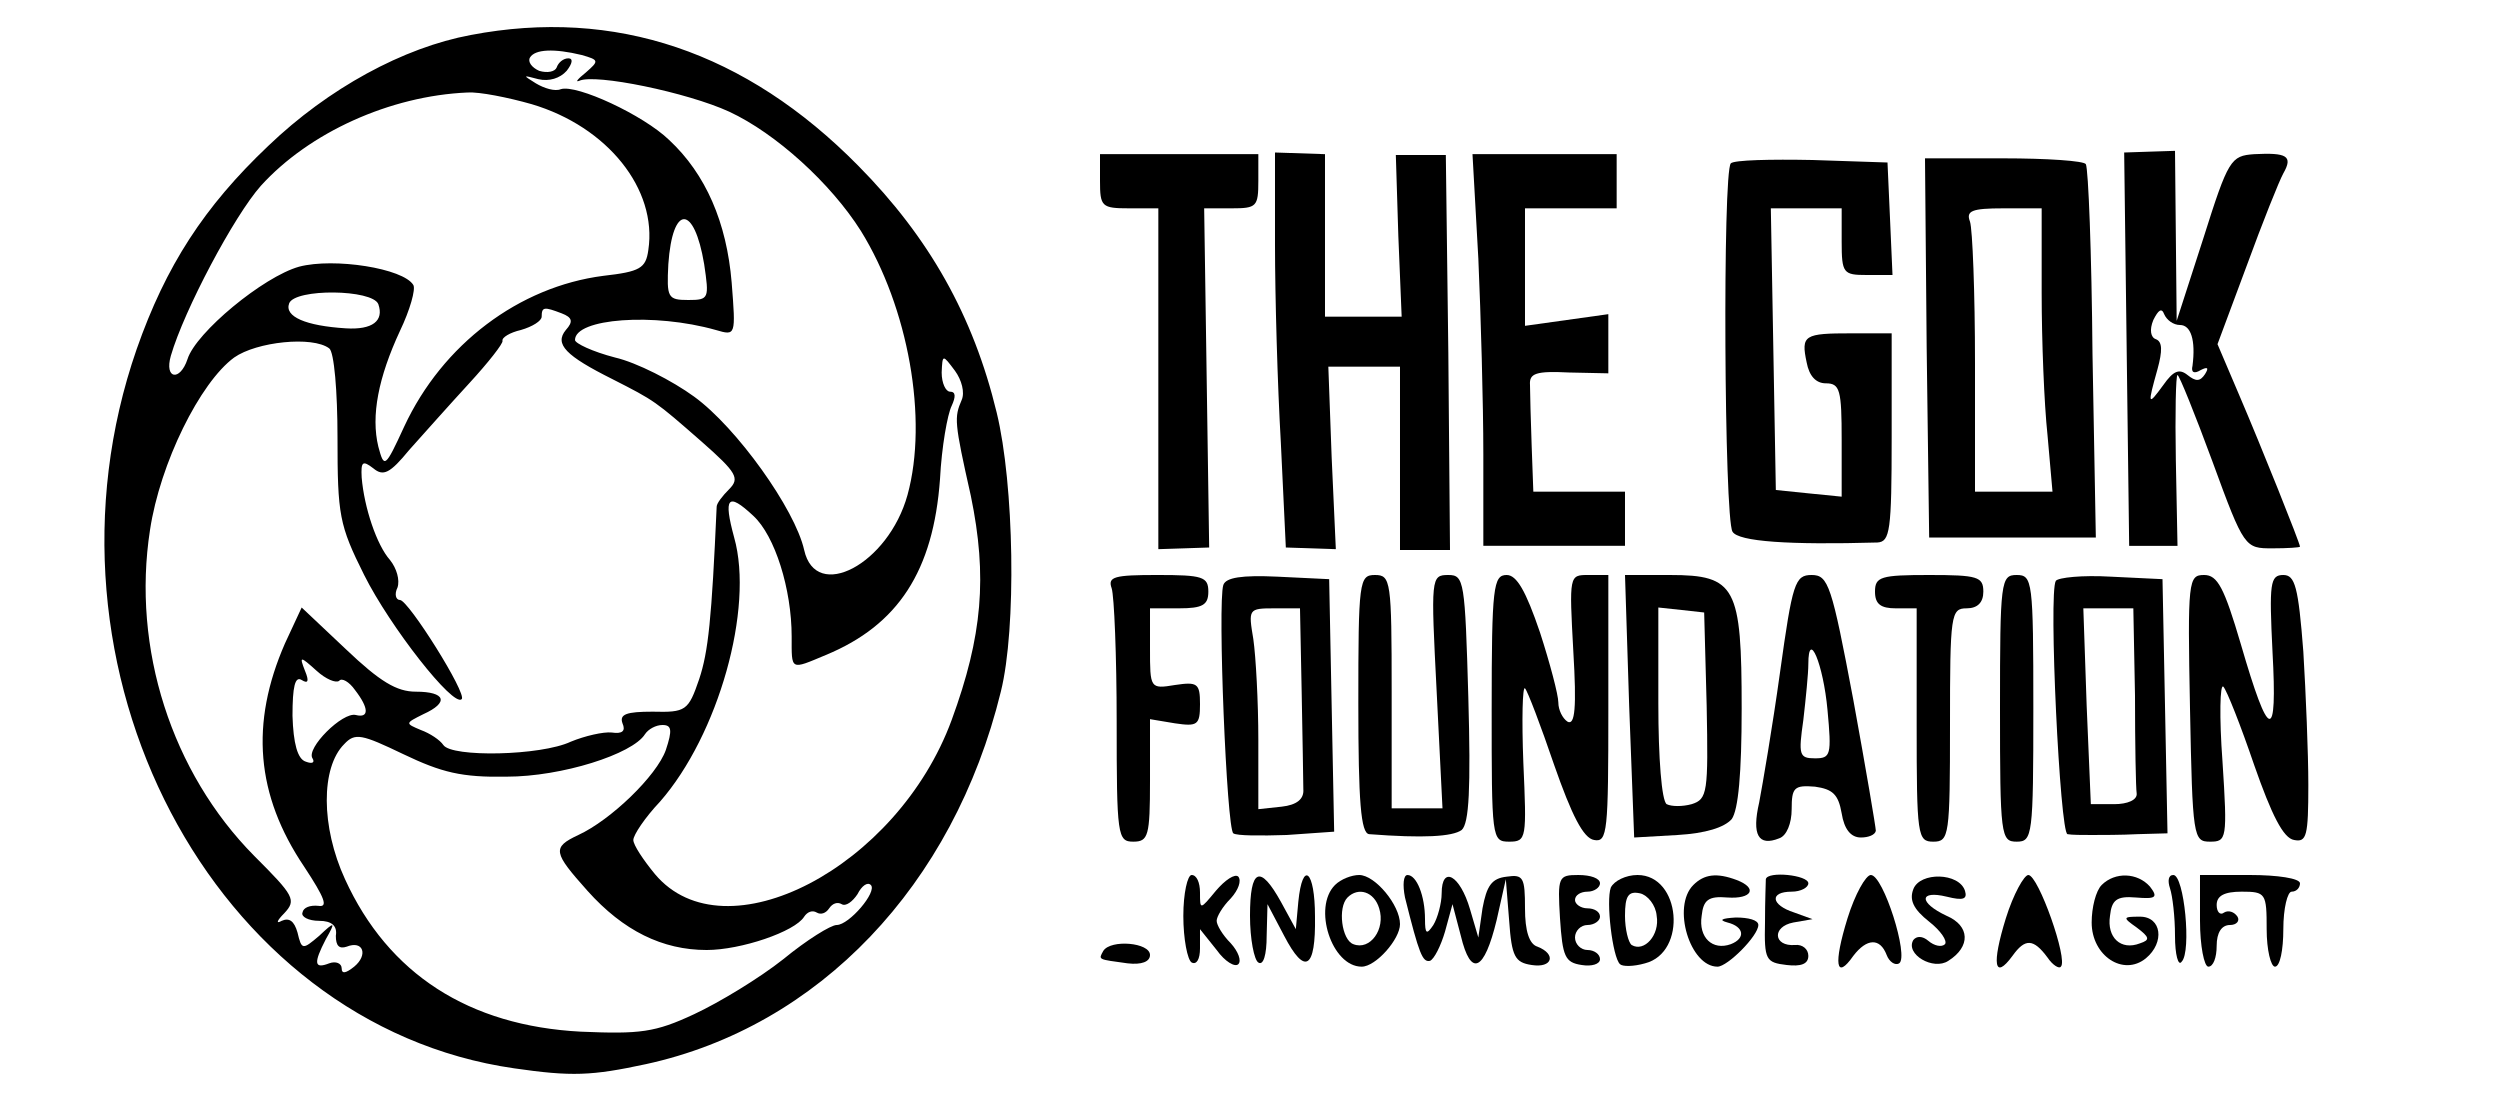 <?xml version="1.0" standalone="no"?>
<!DOCTYPE svg PUBLIC "-//W3C//DTD SVG 20010904//EN"
 "http://www.w3.org/TR/2001/REC-SVG-20010904/DTD/svg10.dtd">
<svg version="1.0" xmlns="http://www.w3.org/2000/svg"
 width="300pt" height="132pt" viewBox="0 0 300 132"
 preserveAspectRatio="xMidYMid meet">
<g transform="translate(0,132) scale(0.1,-0.1)"
fill="#000000" stroke="none">
<path d="M565 1278 c-81 -15 -171 -64 -243 -133 -77 -73 -123 -144 -158 -244
-133 -383 91 -811 453 -863 69 -10 93 -9 158 5 207 45 369 214 426 447 19 76
16 249 -5 335 -28 116 -81 210 -166 296 -135 137 -292 190 -465 157z m133 -24
c21 -6 21 -7 5 -21 -10 -8 -13 -12 -8 -10 19 9 130 -14 180 -37 56 -26 122
-86 158 -143 57 -92 81 -226 56 -317 -23 -83 -110 -129 -124 -66 -11 49 -81
147 -132 184 -26 19 -69 41 -95 47 -27 7 -48 17 -48 21 0 26 95 33 169 12 24
-7 24 -7 19 57 -6 72 -31 130 -75 171 -31 30 -111 67 -130 61 -7 -3 -20 1 -30
7 -16 10 -16 10 3 5 13 -3 26 1 34 10 7 9 8 15 2 15 -6 0 -12 -5 -14 -11 -2
-5 -11 -7 -21 -4 -9 4 -14 11 -11 16 6 10 29 11 62 3z m-60 -59 c91 -27 151
-102 140 -175 -3 -22 -10 -26 -54 -31 -101 -13 -193 -82 -239 -181 -23 -50
-24 -50 -31 -24 -9 37 0 83 26 139 12 25 19 50 16 55 -12 20 -95 33 -137 22
-43 -12 -124 -79 -134 -111 -9 -27 -28 -24 -20 4 16 55 76 168 108 204 58 64
155 108 248 112 14 1 49 -6 77 -14z m207 -192 c6 -41 6 -43 -19 -43 -25 0 -26
3 -24 43 5 72 31 72 43 0z m-391 -48 c7 -20 -7 -31 -39 -29 -48 3 -74 14 -68
30 7 18 100 17 107 -1z m220 -11 c13 -5 14 -10 5 -20 -14 -17 0 -31 56 -59 51
-26 51 -26 107 -75 42 -37 46 -44 33 -57 -8 -8 -15 -17 -15 -21 -6 -135 -10
-174 -21 -207 -13 -38 -16 -40 -56 -39 -31 0 -40 -3 -36 -14 4 -9 0 -13 -13
-11 -10 1 -32 -4 -49 -11 -36 -17 -143 -19 -153 -4 -4 6 -16 14 -27 18 -19 8
-19 8 3 19 31 14 27 27 -9 27 -23 0 -43 12 -84 51 l-53 50 -20 -43 c-42 -96
-35 -182 23 -268 25 -38 29 -49 17 -47 -10 1 -18 -2 -19 -8 -2 -5 7 -10 20
-10 15 0 22 -6 20 -18 0 -12 4 -16 13 -13 20 8 26 -10 9 -24 -10 -8 -15 -9
-15 -2 0 6 -7 9 -15 6 -18 -7 -19 0 -4 29 12 21 11 22 -8 4 -20 -17 -21 -17
-26 4 -4 14 -10 18 -19 14 -7 -4 -6 0 3 9 15 16 12 21 -36 69 -99 100 -147
249 -125 391 12 80 60 177 101 207 27 19 94 26 114 11 6 -4 10 -52 10 -107 0
-93 2 -105 32 -165 31 -62 107 -159 117 -149 7 6 -64 119 -74 119 -5 0 -7 7
-3 15 3 9 -1 23 -9 33 -16 18 -31 63 -34 99 -1 19 1 21 14 11 12 -10 20 -6 43
22 17 19 49 55 72 80 23 25 41 48 40 51 -1 4 9 10 22 13 14 4 25 11 25 16 0
12 3 12 24 4z m480 -104 c-9 -21 -9 -26 11 -115 20 -97 14 -168 -23 -269 -65
-177 -272 -285 -356 -185 -14 17 -26 35 -26 41 0 6 14 27 32 46 70 80 113 232
89 317 -13 48 -8 55 23 26 26 -24 46 -88 46 -145 0 -41 -2 -40 41 -22 87 36
129 101 137 211 2 39 9 78 14 88 5 11 5 17 -2 17 -5 0 -10 10 -10 23 1 22 1
22 16 2 8 -11 12 -26 8 -35z m-747 -337 c3 4 12 -1 19 -11 17 -22 17 -34 1
-30 -16 4 -60 -40 -52 -52 3 -5 0 -7 -8 -4 -10 3 -15 22 -16 55 0 35 3 48 11
43 8 -5 9 -1 4 11 -7 18 -6 18 14 0 11 -10 23 -15 27 -12z m392 -83 c-11 -31
-66 -84 -105 -102 -32 -15 -30 -21 11 -67 43 -48 90 -71 143 -71 41 0 106 22
117 40 4 6 10 8 15 5 5 -3 11 -1 15 5 4 6 10 8 15 5 5 -3 13 3 19 12 5 10 12
15 16 11 8 -8 -26 -48 -41 -48 -7 0 -36 -18 -64 -41 -29 -23 -77 -52 -107 -66
-47 -22 -65 -24 -136 -21 -134 7 -231 69 -283 183 -29 63 -29 134 -1 162 13
14 21 12 71 -12 46 -22 70 -28 124 -27 66 0 151 27 166 51 4 6 13 11 21 11 11
0 12 -6 4 -30z"/>
<path d="M1320 1103 c0 -31 2 -33 35 -33 l35 0 0 -204 0 -205 31 1 30 1 -3
204 -3 203 33 0 c30 0 32 2 32 33 l0 32 -95 0 -95 0 0 -32z"/>
<path d="M1530 1026 c0 -61 3 -168 7 -237 l6 -126 30 -1 30 -1 -5 110 -4 109
43 0 43 0 0 -110 0 -110 30 0 30 0 -2 237 -3 237 -30 0 -30 0 3 -97 4 -97 -46
0 -46 0 0 98 0 97 -30 1 -30 1 0 -111z"/>
<path d="M1774 1010 c3 -69 6 -174 6 -235 l0 -110 85 0 85 0 0 33 0 32 -55 0
-55 0 -2 55 c-1 30 -2 63 -2 73 -1 14 7 17 47 15 l47 -1 0 35 0 36 -50 -7 -50
-7 0 71 0 70 55 0 55 0 0 33 0 32 -86 0 -87 0 7 -125z"/>
<path d="M2552 901 l3 -236 29 0 29 0 -2 103 c-1 56 0 102 2 102 2 0 21 -47
42 -104 38 -104 39 -104 72 -104 18 0 33 1 33 2 0 4 -46 119 -73 182 l-26 61
35 94 c19 52 39 102 44 111 12 21 4 25 -35 23 -28 -2 -31 -6 -61 -101 l-32
-99 -1 102 -1 102 -31 -1 -30 -1 3 -236z m64 29 c13 0 19 -18 15 -49 -2 -8 2
-10 10 -5 8 4 10 3 5 -5 -6 -9 -11 -9 -21 -1 -10 8 -17 5 -29 -12 -19 -26 -19
-24 -7 19 6 22 6 33 -2 36 -6 2 -8 11 -3 23 6 12 10 15 13 7 3 -7 11 -13 19
-13z"/>
<path d="M2077 1124 c-10 -10 -8 -426 2 -442 7 -12 68 -16 174 -13 15 1 17 14
17 126 l0 125 -48 0 c-57 0 -61 -2 -54 -35 3 -16 11 -25 23 -25 17 0 19 -8 19
-68 l0 -68 -40 4 -39 4 -3 169 -3 169 43 0 42 0 0 -40 c0 -38 2 -40 30 -40
l31 0 -3 68 -3 67 -90 3 c-50 1 -94 0 -98 -4z"/>
<path d="M2312 903 l3 -228 100 0 100 0 -4 220 c-1 121 -5 223 -8 228 -2 4
-47 7 -99 7 l-94 0 2 -227z m138 65 c0 -57 3 -133 7 -170 l6 -68 -47 0 -46 0
0 154 c0 85 -3 161 -6 170 -5 13 2 16 40 16 l46 0 0 -102z"/>
<path d="M1334 614 c3 -9 6 -81 6 -160 0 -137 1 -144 20 -144 18 0 20 7 20 73
l0 74 30 -5 c27 -4 30 -2 30 23 0 25 -3 27 -30 23 -30 -5 -30 -4 -30 44 l0 48
35 0 c28 0 35 4 35 20 0 18 -7 20 -61 20 -52 0 -60 -2 -55 -16z"/>
<path d="M1468 618 c-7 -21 4 -293 12 -298 4 -3 33 -3 64 -2 l57 4 -3 151 -3
152 -62 3 c-43 2 -62 -1 -65 -10z m94 -128 c1 -55 2 -108 2 -117 1 -12 -8 -19
-26 -21 l-28 -3 0 83 c0 46 -3 100 -6 121 -6 36 -6 37 25 37 l31 0 2 -100z"/>
<path d="M1630 475 c0 -117 3 -155 13 -156 65 -5 100 -3 111 5 9 8 11 50 8
159 -4 140 -5 147 -24 147 -21 0 -21 -3 -14 -140 l7 -140 -31 0 -30 0 0 140
c0 133 -1 140 -20 140 -19 0 -20 -7 -20 -155z"/>
<path d="M1790 470 c0 -156 0 -160 21 -160 21 0 21 4 17 95 -2 52 -1 92 2 89
3 -3 19 -45 35 -92 21 -60 35 -88 48 -90 16 -3 17 10 17 157 l0 161 -24 0
c-23 0 -23 0 -18 -92 4 -67 2 -89 -7 -84 -6 4 -11 14 -11 23 0 9 -10 47 -22
84 -17 50 -28 69 -40 69 -16 0 -18 -14 -18 -160z"/>
<path d="M1955 473 l6 -158 52 3 c34 2 56 9 65 19 8 11 12 55 12 133 0 146 -7
160 -86 160 l-54 0 5 -157z m93 0 c2 -104 1 -112 -18 -118 -11 -3 -24 -3 -30
0 -6 4 -10 55 -10 121 l0 115 28 -3 27 -3 3 -112z"/>
<path d="M2136 513 c-9 -65 -21 -135 -25 -156 -9 -39 -1 -53 24 -43 9 3 15 18
15 35 0 26 3 29 28 27 21 -3 28 -9 32 -32 3 -19 11 -29 23 -29 9 0 17 3 18 8
0 4 -12 75 -27 157 -26 138 -30 150 -50 150 -20 0 -23 -9 -38 -117z m57 -45
c5 -54 4 -58 -15 -58 -19 0 -20 4 -14 46 3 26 6 56 6 67 0 43 18 0 23 -55z"/>
<path d="M2250 610 c0 -15 7 -20 25 -20 l25 0 0 -140 c0 -133 1 -140 20 -140
19 0 20 7 20 140 0 133 1 140 20 140 13 0 20 7 20 20 0 18 -7 20 -65 20 -58 0
-65 -2 -65 -20z"/>
<path d="M2400 470 c0 -153 1 -160 20 -160 19 0 20 7 20 160 0 153 -1 160 -20
160 -19 0 -20 -7 -20 -160z"/>
<path d="M2467 623 c-9 -14 5 -303 14 -304 5 -1 18 -1 29 -1 11 0 36 0 55 1
l36 1 -3 153 -3 152 -62 3 c-34 2 -63 -1 -66 -5z m95 -138 c0 -58 1 -111 2
-117 1 -8 -11 -13 -27 -13 l-28 0 -5 118 -4 117 30 0 30 0 2 -105z"/>
<path d="M2628 470 c3 -155 4 -160 24 -160 20 0 21 3 15 96 -4 54 -3 94 1 90
4 -4 21 -47 37 -94 21 -60 35 -88 48 -90 15 -3 17 5 17 66 0 38 -3 110 -6 160
-6 78 -10 92 -24 92 -16 0 -17 -10 -13 -92 6 -110 -4 -108 -38 9 -20 68 -28
83 -44 83 -19 0 -20 -6 -17 -160z"/>
<path d="M1420 221 c0 -28 5 -53 10 -56 6 -3 10 4 10 17 l0 23 20 -25 c10 -14
22 -21 26 -17 4 4 0 15 -9 25 -10 10 -17 22 -17 27 0 5 7 17 17 27 9 10 13 21
9 26 -4 4 -16 -4 -27 -17 -19 -23 -19 -23 -19 -2 0 12 -4 21 -10 21 -5 0 -10
-22 -10 -49z"/>
<path d="M1500 221 c0 -28 5 -53 10 -56 6 -4 10 9 10 32 l1 38 20 -38 c25 -48
38 -40 37 23 0 56 -15 68 -20 18 l-3 -33 -18 33 c-25 45 -37 40 -37 -17z"/>
<path d="M1602 258 c-27 -27 -4 -98 32 -98 17 0 46 33 46 51 0 23 -30 59 -49
59 -9 0 -22 -5 -29 -12z m53 -28 c8 -25 -11 -51 -31 -43 -14 5 -19 44 -7 56
13 13 32 7 38 -13z"/>
<path d="M1686 243 c17 -68 21 -78 30 -76 5 2 13 18 18 35 l9 33 10 -38 c12
-50 28 -43 43 19 l11 49 4 -50 c3 -43 7 -50 27 -53 25 -4 30 13 7 22 -10 3
-15 19 -15 46 0 37 -2 41 -22 38 -18 -2 -24 -11 -29 -38 l-5 -35 -10 34 c-12
41 -34 53 -34 19 0 -12 -5 -30 -10 -38 -8 -12 -10 -11 -10 7 0 28 -10 53 -21
53 -5 0 -6 -12 -3 -27z"/>
<path d="M1872 218 c3 -46 6 -53 26 -56 12 -2 22 1 22 7 0 6 -7 11 -15 11 -8
0 -15 7 -15 15 0 8 7 15 15 15 8 0 15 5 15 10 0 6 -7 10 -15 10 -8 0 -15 5
-15 10 0 6 7 10 15 10 8 0 15 5 15 10 0 6 -11 10 -26 10 -24 0 -25 -2 -22 -52z"/>
<path d="M1933 255 c-6 -16 2 -84 11 -92 3 -3 16 -3 30 1 51 13 43 106 -9 106
-14 0 -28 -7 -32 -15z m55 -34 c4 -23 -15 -44 -30 -35 -4 3 -8 19 -8 35 0 24
4 30 18 27 9 -2 19 -14 20 -27z"/>
<path d="M2032 258 c-26 -26 -4 -98 29 -98 12 0 49 37 49 50 0 6 -12 9 -27 9
-17 -1 -21 -3 -10 -6 20 -5 22 -19 4 -26 -22 -8 -39 8 -35 34 2 19 8 24 31 22
29 -2 37 11 11 21 -24 9 -39 7 -52 -6z"/>
<path d="M2119 265 c0 -3 -1 -26 -1 -52 -1 -45 1 -48 26 -51 17 -2 26 1 26 11
0 8 -7 14 -16 13 -26 -2 -28 22 -2 27 l23 4 -22 8 c-28 9 -30 25 -3 25 11 0
20 5 20 10 0 10 -49 15 -51 5z"/>
<path d="M2217 218 c-17 -55 -14 -75 7 -45 16 21 32 22 40 1 3 -8 10 -13 15
-10 12 8 -19 106 -34 106 -6 0 -19 -23 -28 -52z"/>
<path d="M2296 253 c-5 -13 0 -24 19 -39 14 -11 22 -23 19 -27 -4 -4 -13 -2
-20 4 -7 6 -14 6 -18 1 -10 -17 24 -37 42 -25 27 17 26 42 -2 54 -34 16 -33
31 0 23 20 -5 25 -3 22 7 -7 22 -54 23 -62 2z"/>
<path d="M2407 218 c-17 -55 -14 -75 8 -45 15 21 25 21 42 -2 6 -9 14 -14 16
-11 9 8 -27 110 -39 110 -5 0 -18 -23 -27 -52z"/>
<path d="M2522 258 c-7 -7 -12 -27 -12 -45 0 -40 38 -65 65 -43 23 19 19 50
-7 50 -21 0 -21 -1 -4 -13 16 -12 16 -15 4 -19 -23 -9 -40 7 -36 33 2 19 8 24
31 22 24 -2 27 0 17 13 -15 17 -42 18 -58 2z"/>
<path d="M2604 254 c3 -9 6 -34 6 -57 0 -23 4 -37 8 -31 12 12 3 104 -10 104
-6 0 -7 -7 -4 -16z"/>
<path d="M2640 215 c0 -30 5 -55 10 -55 6 0 10 11 10 25 0 16 6 25 16 25 8 0
12 5 9 10 -4 6 -11 8 -16 5 -5 -4 -9 1 -9 9 0 11 9 16 30 16 29 0 30 -2 30
-45 0 -25 5 -45 10 -45 6 0 10 20 10 45 0 25 5 45 10 45 6 0 10 5 10 10 0 6
-27 10 -60 10 l-60 0 0 -55z"/>
<path d="M1324 179 c-6 -11 -7 -10 29 -15 17 -2 27 2 27 10 0 15 -47 19 -56 5z"/>
</g>
</svg>
